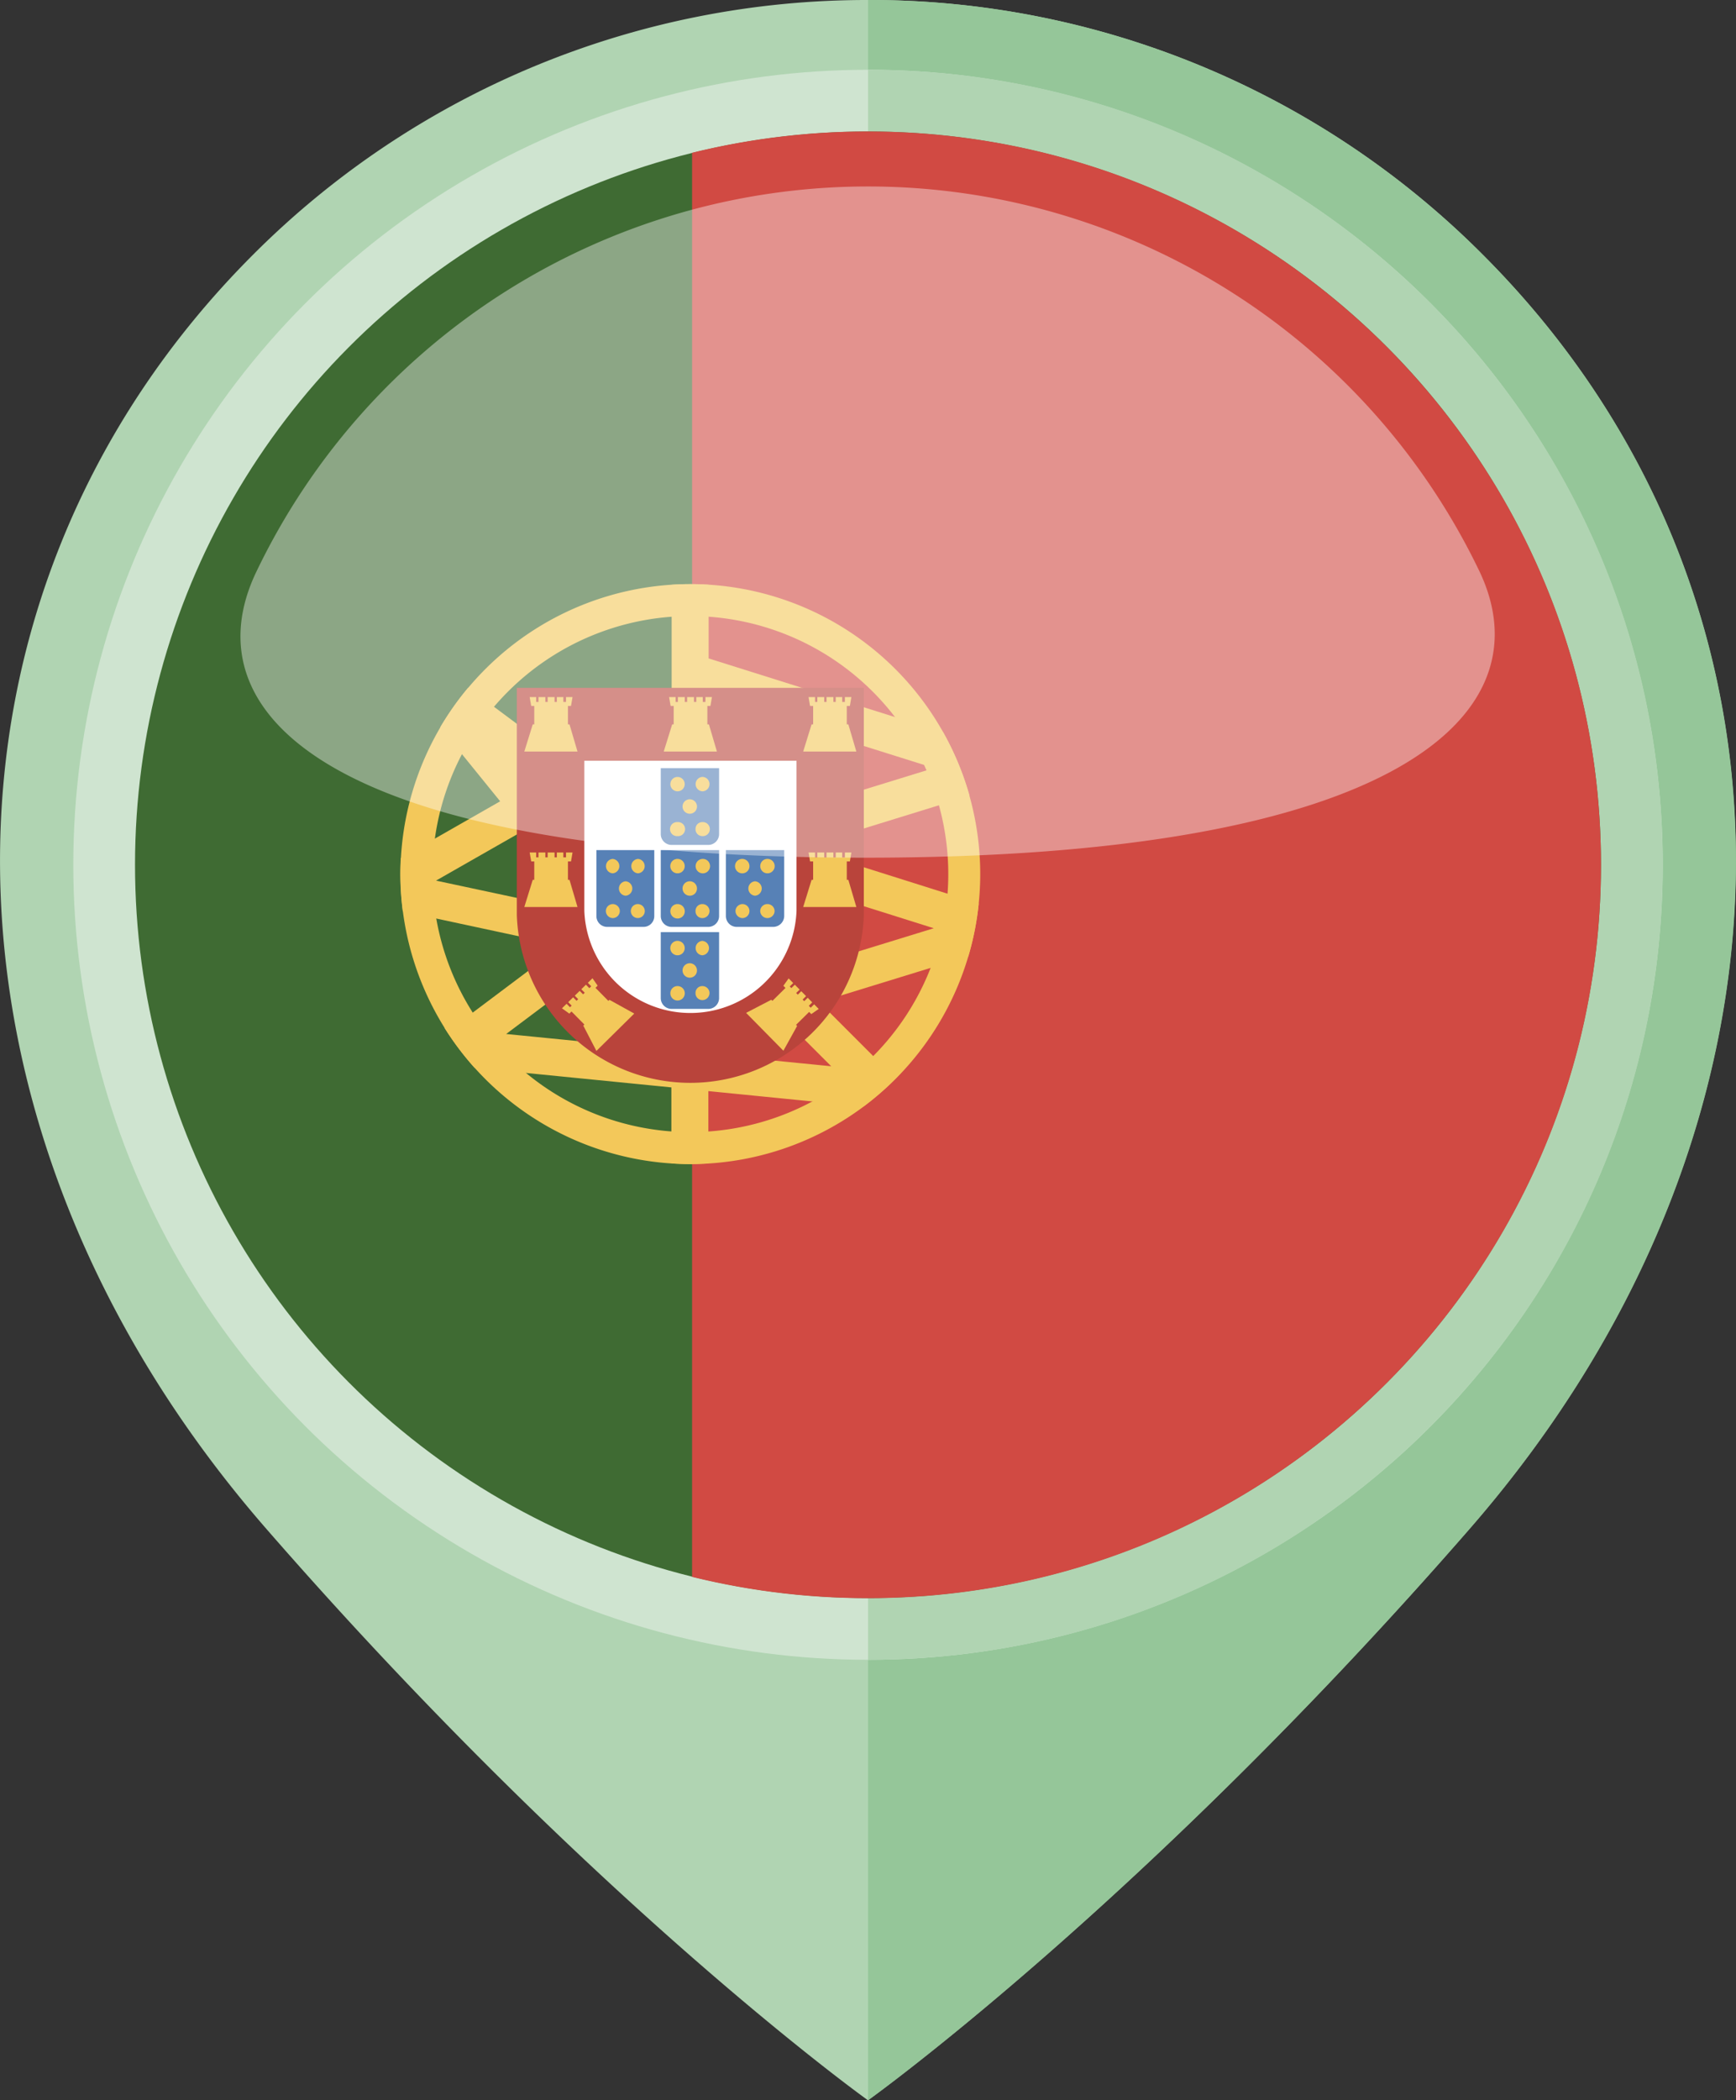 <svg id="Слой_1" data-name="Слой 1" xmlns="http://www.w3.org/2000/svg" viewBox="0 0 450 544.22"><rect x="0" y="0" width="450" height="544.22" fill="#333333" stroke="none"/><defs><style>.cls-1{fill:#b0d4b2;}.cls-2{fill:#95c699;}.cls-3{fill:#cfe4d0;}.cls-4{fill:#3f6b33;}.cls-5{fill:#d14a43;}.cls-6{fill:#f3c85a;}.cls-6,.cls-7,.cls-8,.cls-9{fill-rule:evenodd;}.cls-7{fill:#b9443b;}.cls-10,.cls-8{fill:#fff;}.cls-9{fill:#5781b6;}.cls-10{opacity:0.4;}</style></defs><title>portugal</title><path class="cls-1" d="M250.21,28.21a224.76,224.76,0,0,0-159.43,66c-88,88-88,225.15,3.38,330.07,84.49,97,156,148.13,156,148.13h0s71.52-51.11,156-148.13c91.37-104.92,91.42-242,3.38-330.07A224.32,224.32,0,0,0,250.21,28.21Z" transform="translate(-25.19 -28.21)"/><path class="cls-2" d="M250.21,28.21l0,544.22h0s71.52-51.11,156-148.13c91.37-104.92,91.42-242,3.38-330.07A224.32,224.32,0,0,0,250.21,28.21Z" transform="translate(-25.19 -28.21)"/><circle class="cls-3" cx="225" cy="224.08" r="206"/><path class="cls-1" d="M250.21,46.28l0,412h0c113.77,0,206-92.23,206-206S364,46.29,250.21,46.28Z" transform="translate(-25.19 -28.21)"/><circle class="cls-4" cx="225" cy="224.08" r="190"/><path class="cls-5" d="M250.19,62.28a190.38,190.38,0,0,0-45.6,5.52v369a190.41,190.41,0,0,0,45.6,5.52c104.93,0,190-85.06,190-190S355.12,62.28,250.19,62.28Z" transform="translate(-25.19 -28.21)"/><path class="cls-6" d="M204.14,179.56a75.14,75.14,0,1,0,75.14,75.14A75.14,75.14,0,0,0,204.14,179.56Zm0,142A66.86,66.86,0,1,1,271,254.7,66.86,66.86,0,0,1,204.14,321.56Z" transform="translate(-25.19 -28.21)"/><path class="cls-6" d="M269.65,217.93l-60.77-19.11V179.73c-1.57-.1-3.15-.16-4.75-.16s-3.24.07-4.84.17v30.75l-26.72,15.25-26-19.36a75.3,75.3,0,0,0-7.27,10.29l15.54,19.17-25.76,14.71c-.07,1.38-.12,2.76-.12,4.15a75.83,75.83,0,0,0,.64,9.65l41.27,8.86-28.6,21.48-1.89-.19a75.4,75.4,0,0,0,7.84,10.41l51,5.06v19.69c1.6.1,3.22.17,4.84.17s3.18-.07,4.75-.16V310.93l40.2,4a75.62,75.62,0,0,0,9.7-8.67l-3.06-.3-18.08-18.08L276.2,276a74.78,74.78,0,0,0,2.69-13.67L233,247.85l43.51-13.43A74.61,74.61,0,0,0,269.65,217.93Zm-97.78,19.25,6,4.47,10.06,10.06-1.13.35,2.31,7.47-1.68,1.26-18-22.22Zm-8.39-6.25-.17.1-.46-.56Zm-25.26,25.46,22.77-13L178.54,265Zm61.06,44-1.57-.16,1.57-.48Zm0-10.68-12.48,3.85,1.78,5.76-32.18-3.19,26.91-20.21,4.84,1,7.86,9.7,3.26-2.64Zm0-20.17-5.81-1.25h0l5.81-4.36Zm0-32.23-16.94-5.33-.15.48-.72-.72,17.81-10.17Zm9.59,44.1,10.2,2.19-10.2,3.15Zm31.78,23.08-31.78-3.15v-4.55l18.4-5.68Zm26.59-35.76L230,280.19l-.26-.26.8-3.73L224.74,275l-7.89-7.89,4-5.35-9.37-7,.57-.43,4.79-1.48Zm-47-27-2.68-3.57L213,241.58l-4.14-1.3V216.05l6.44-3.68-1-1.8,53,16.65Z" transform="translate(-25.19 -28.21)"/><path class="cls-7" d="M249.11,265.29a45,45,0,0,1-89.95,0V206.44h89.95v58.85Z" transform="translate(-25.19 -28.21)"/><path class="cls-8" d="M231.66,264.22a27.52,27.52,0,0,1-55,0V225.33h55v38.89Z" transform="translate(-25.19 -28.21)"/><path class="cls-9" d="M192,268.38a2.78,2.78,0,0,0,2.79-2.8v-17.1h-15v17.1a2.78,2.78,0,0,0,2.79,2.8Z" transform="translate(-25.19 -28.21)"/><path class="cls-9" d="M216.25,268.38a2.81,2.81,0,0,1-2.9-2.8v-17.1h15.12v17.1a2.87,2.87,0,0,1-2.9,2.8Z" transform="translate(-25.19 -28.21)"/><path class="cls-9" d="M208.69,268.38a2.81,2.81,0,0,0,2.9-2.8v-17.1H196.47v17.1a2.81,2.81,0,0,0,2.9,2.8Z" transform="translate(-25.19 -28.21)"/><path class="cls-9" d="M208.69,289.63a2.81,2.81,0,0,0,2.9-2.8v-17.1H196.47v17.1a2.81,2.81,0,0,0,2.9,2.8Z" transform="translate(-25.19 -28.21)"/><path class="cls-9" d="M208.69,247.14a2.81,2.81,0,0,0,2.9-2.8v-17.1H196.47v17.1a2.81,2.81,0,0,0,2.9,2.8Z" transform="translate(-25.19 -28.21)"/><path class="cls-6" d="M200.82,233.25a1.86,1.86,0,1,1,1.86-1.86,1.85,1.85,0,0,1-1.86,1.86Z" transform="translate(-25.19 -28.21)"/><path class="cls-6" d="M207.24,233.25a1.86,1.86,0,1,0,0-3.73,1.87,1.87,0,0,0,0,3.73Z" transform="translate(-25.19 -28.21)"/><path class="cls-6" d="M204,239.06a1.87,1.87,0,1,1,1.86-1.87,1.86,1.86,0,0,1-1.86,1.87Z" transform="translate(-25.19 -28.21)"/><path class="cls-6" d="M184,254.5a1.87,1.87,0,0,1,0-3.73,1.87,1.87,0,0,1,0,3.73Z" transform="translate(-25.19 -28.21)"/><path class="cls-6" d="M190.57,254.5a1.87,1.87,0,0,0,0-3.73,1.87,1.87,0,0,0,0,3.73Z" transform="translate(-25.19 -28.21)"/><path class="cls-6" d="M184,262.47a1.81,1.81,0,0,0-1.76,1.76A1.84,1.84,0,0,0,184,266.1a1.86,1.86,0,0,0,1.86-1.87,1.84,1.84,0,0,0-1.86-1.76Z" transform="translate(-25.19 -28.21)"/><path class="cls-6" d="M190.57,262.47a1.82,1.82,0,0,1,1.76,1.76,1.81,1.81,0,1,1-1.76-1.76Z" transform="translate(-25.19 -28.21)"/><path class="cls-6" d="M187.36,260.3a1.87,1.87,0,0,1,0-3.73,1.87,1.87,0,0,1,0,3.73Z" transform="translate(-25.19 -28.21)"/><path class="cls-6" d="M224.12,254.5a1.87,1.87,0,1,0-1.86-1.87,1.86,1.86,0,0,0,1.86,1.87Z" transform="translate(-25.19 -28.21)"/><path class="cls-6" d="M217.7,254.5a1.87,1.87,0,1,1,1.76-1.87,1.84,1.84,0,0,1-1.76,1.87Z" transform="translate(-25.19 -28.21)"/><path class="cls-6" d="M224.12,262.47a1.84,1.84,0,0,1,1.86,1.76,1.86,1.86,0,1,1-3.73,0,1.84,1.84,0,0,1,1.86-1.76Z" transform="translate(-25.19 -28.21)"/><path class="cls-6" d="M217.7,262.47a1.84,1.84,0,0,0-1.86,1.76,1.86,1.86,0,0,0,1.86,1.87,1.84,1.84,0,0,0,1.76-1.87,1.81,1.81,0,0,0-1.76-1.76Z" transform="translate(-25.19 -28.21)"/><path class="cls-6" d="M220.91,260.3a1.87,1.87,0,0,0,0-3.73,1.87,1.87,0,0,0,0,3.73Z" transform="translate(-25.19 -28.21)"/><path class="cls-6" d="M200.82,254.5a1.87,1.87,0,1,1,1.86-1.87,1.85,1.85,0,0,1-1.86,1.87Z" transform="translate(-25.19 -28.21)"/><path class="cls-6" d="M207.24,254.5a1.87,1.87,0,1,0,0-3.73,1.87,1.87,0,0,0,0,3.73Z" transform="translate(-25.19 -28.21)"/><path class="cls-6" d="M200.82,262.47a1.84,1.84,0,0,0-1.86,1.76,1.87,1.87,0,1,0,1.86-1.76Z" transform="translate(-25.19 -28.21)"/><path class="cls-6" d="M207.24,262.47a1.84,1.84,0,0,1,1.87,1.76,1.86,1.86,0,0,1-1.87,1.87,1.77,1.77,0,0,1-1.76-1.87,1.75,1.75,0,0,1,1.76-1.76Z" transform="translate(-25.19 -28.21)"/><path class="cls-6" d="M204,260.3a1.87,1.87,0,1,1,1.86-1.87A1.86,1.86,0,0,1,204,260.3Z" transform="translate(-25.19 -28.21)"/><path class="cls-6" d="M200.82,275.74a1.87,1.87,0,1,1,1.86-1.87,1.86,1.86,0,0,1-1.86,1.87Z" transform="translate(-25.19 -28.21)"/><path class="cls-6" d="M207.24,275.74a1.87,1.87,0,0,0,0-3.73,1.87,1.87,0,0,0,0,3.73Z" transform="translate(-25.19 -28.21)"/><path class="cls-6" d="M200.82,283.72a1.84,1.84,0,0,0-1.86,1.76,1.87,1.87,0,1,0,1.86-1.76Z" transform="translate(-25.19 -28.21)"/><path class="cls-6" d="M207.24,283.72a1.84,1.84,0,0,1,1.87,1.76,1.86,1.86,0,0,1-1.87,1.87,1.77,1.77,0,0,1-1.76-1.87,1.74,1.74,0,0,1,1.76-1.76Z" transform="translate(-25.19 -28.21)"/><path class="cls-6" d="M204,281.54a1.87,1.87,0,1,1,1.86-1.87,1.86,1.86,0,0,1-1.86,1.87Z" transform="translate(-25.19 -28.21)"/><path class="cls-6" d="M200.82,241.23a1.82,1.82,0,1,0,0,3.63,1.82,1.82,0,1,0,0-3.63Z" transform="translate(-25.19 -28.21)"/><path class="cls-6" d="M207.24,241.23a1.82,1.82,0,1,1,0,3.63,1.77,1.77,0,0,1-1.76-1.87,1.75,1.75,0,0,1,1.76-1.76Z" transform="translate(-25.19 -28.21)"/><polygon class="cls-6" points="174.24 187.69 172.05 194.74 185.84 194.74 183.76 187.69 183.36 187.69 183.36 182.93 184.15 182.93 184.55 180.62 182.87 180.62 182.87 181.88 182.17 181.88 182.17 180.62 180.49 180.62 180.49 181.88 179.89 181.88 179.89 180.62 178.11 180.62 178.11 181.88 177.51 181.88 177.51 180.62 175.72 180.62 175.72 181.88 175.13 181.88 175.13 180.62 173.44 180.62 173.84 182.93 174.63 182.93 174.63 187.69 174.24 187.69"/><polygon class="cls-6" points="138.1 187.69 135.91 194.74 149.7 194.74 147.62 187.69 147.22 187.69 147.22 182.93 148.01 182.93 148.41 180.62 146.72 180.62 146.72 181.88 146.03 181.88 146.03 180.62 144.34 180.62 144.34 181.88 143.75 181.88 143.75 180.62 141.96 180.62 141.96 181.88 141.37 181.88 141.37 180.62 139.58 180.62 139.58 181.88 138.99 181.88 138.99 180.62 137.3 180.62 137.7 182.93 138.49 182.93 138.49 187.69 138.1 187.69"/><polygon class="cls-6" points="210.38 187.69 208.2 194.74 221.98 194.74 219.9 187.69 219.5 187.69 219.5 182.93 220.3 182.93 220.69 180.62 219.01 180.62 219.01 181.88 218.31 181.88 218.31 180.62 216.63 180.62 216.63 181.88 216.03 181.88 216.03 180.62 214.25 180.62 214.25 181.88 213.65 181.88 213.65 180.62 211.87 180.62 211.87 181.88 211.27 181.88 211.27 180.62 209.59 180.62 209.98 182.93 210.78 182.93 210.78 187.69 210.38 187.69"/><polygon class="cls-6" points="138.1 227.97 135.91 235.02 149.7 235.02 147.62 227.97 147.22 227.97 147.22 223.21 148.01 223.21 148.41 220.89 146.72 220.89 146.72 222.16 146.03 222.16 146.03 220.89 144.34 220.89 144.34 222.16 143.75 222.16 143.75 220.89 141.96 220.89 141.96 222.16 141.37 222.16 141.37 220.89 139.58 220.89 139.58 222.16 138.99 222.16 138.99 220.89 137.3 220.89 137.7 223.21 138.49 223.21 138.49 227.97 138.1 227.97"/><polygon class="cls-6" points="210.38 227.97 208.2 235.02 221.98 235.02 219.9 227.97 219.5 227.97 219.5 223.21 220.3 223.21 220.69 220.89 219.01 220.89 219.01 222.16 218.31 222.16 218.31 220.89 216.63 220.89 216.63 222.16 216.03 222.16 216.03 220.89 214.25 220.89 214.25 222.16 213.65 222.16 213.65 220.89 211.87 220.89 211.87 222.16 211.27 222.16 211.27 220.89 209.59 220.89 209.98 223.21 210.78 223.21 210.78 227.97 210.38 227.97"/><polygon class="cls-6" points="151.2 265.75 154.6 272.31 164.41 262.63 157.98 259.07 157.7 259.35 154.36 255.96 154.92 255.4 153.58 253.48 152.38 254.66 153.26 255.56 152.77 256.05 151.88 255.15 150.68 256.33 151.57 257.23 151.15 257.65 150.26 256.75 148.99 258 149.88 258.9 149.45 259.32 148.56 258.42 147.29 259.67 148.18 260.57 147.75 260.99 146.87 260.09 145.67 261.27 147.58 262.64 148.14 262.09 151.49 265.48 151.2 265.75"/><polygon class="cls-6" points="199.95 259.05 193.4 262.45 203.07 272.26 206.63 265.83 206.35 265.55 209.74 262.21 210.3 262.77 212.22 261.43 211.04 260.23 210.14 261.12 209.66 260.62 210.55 259.73 209.37 258.53 208.47 259.42 208.05 259 208.95 258.11 207.7 256.84 206.8 257.73 206.38 257.3 207.28 256.42 206.03 255.15 205.13 256.03 204.71 255.61 205.61 254.72 204.43 253.52 203.06 255.43 203.61 255.99 200.22 259.34 199.95 259.05"/><path class="cls-10" d="M408.57,176c17.82,36.94-20.51,74.56-159.72,74.45C110.54,250.35,74,213.12,91.64,176.36A175.82,175.82,0,0,1,408.57,176Z" transform="translate(-25.19 -28.21)"/></svg>